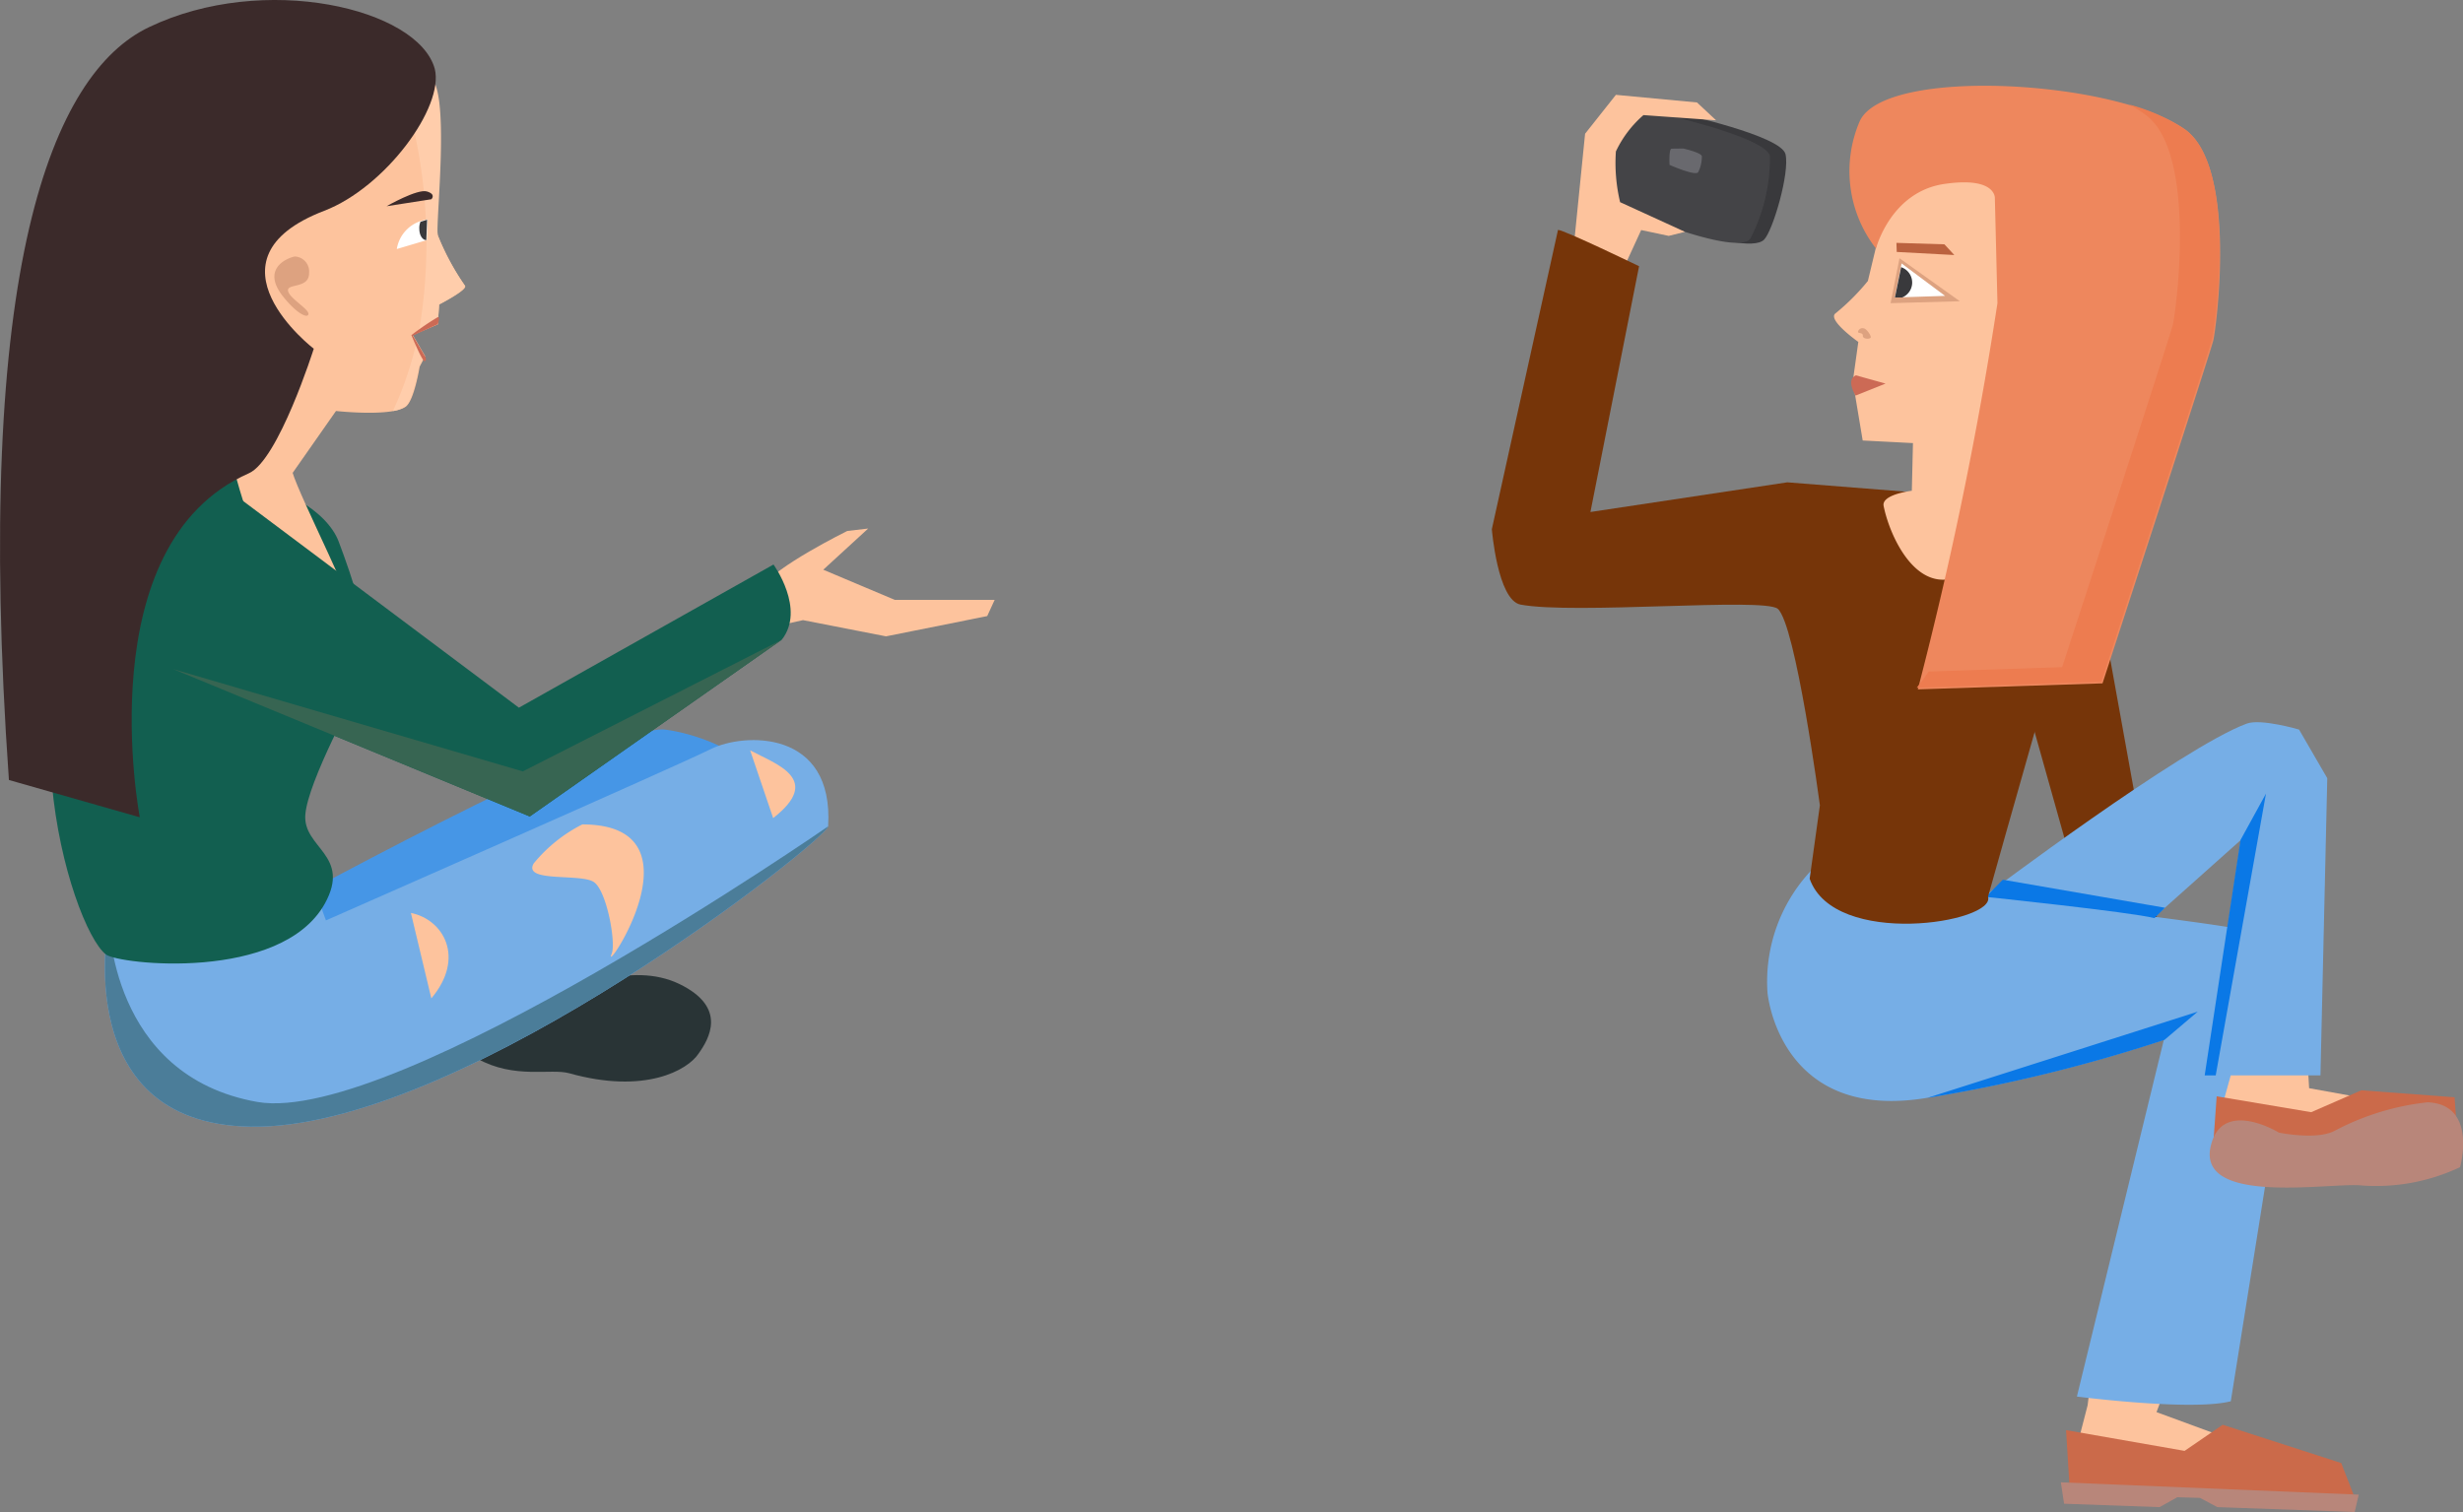 <svg xmlns="http://www.w3.org/2000/svg" viewBox="0 0 151.89 93.26"><rect x="0" y="0" width="151.89" height="93.26" fill="#808080" stroke="none"/><defs><style>.cls-1{fill:#fdc39d;}.cls-2{fill:#763509;}.cls-3{fill:#cb6a4a;}.cls-4{fill:#b8867a;}.cls-5{fill:#76aee6;}.cls-6{fill:#0a78e6;}.cls-7{fill:#39393c;}.cls-8{fill:#444447;}.cls-9{fill:#69696e;}.cls-10{fill:#bb623f;}.cls-11{fill:#cc6a55;}.cls-12{fill:#dda280;}.cls-13{fill:#fff;}.cls-14{fill:#ee875d;}.cls-15{fill:#ed7c50;}.cls-16{fill:#293436;}.cls-17{fill:#4696e6;}.cls-18{fill:#4b7d99;}.cls-19{fill:#125f50;}.cls-20{fill:#ffcdab;}.cls-21{fill:#3b2a2a;}.cls-22{fill:#376552;}</style></defs><title>Talking</title><g id="Layer_2" data-name="Layer 2"><g id="Talking"><g id="Talking-2" data-name="Talking"><path class="cls-1" d="M132.93,61.34s2,1.72,3.16,1.87,2.91,2.27,1.93,2-6.39-2-6.39-2l-1.28-2.66Z"/><polygon class="cls-2" points="133.91 61.57 128.95 34.1 124 39.9 130.04 61.41 133.91 61.57"/><polygon class="cls-1" points="129.02 84.46 128.74 86.68 127.74 90.55 140.67 91.47 138.81 89.24 132.99 87.1 133.98 84.46 129.02 84.46"/><polygon class="cls-3" points="127.41 88.21 127.66 92.23 145.25 92.47 144.38 90.24 137.07 87.88 134.72 89.49 127.41 88.21"/><polygon class="cls-4" points="127.09 91.43 127.29 92.75 133.18 92.96 134.27 92.35 135.67 92.39 136.74 92.96 145.21 93.26 145.46 92.19 127.09 91.43"/><path class="cls-5" d="M111.85,53.53A10,10,0,0,0,109,61.24c.15,1.34,1.51,7.85,9.81,6.48a96,96,0,0,0,14.63-3.58l-5.36,22s7.06.91,9.49.29l4-25.07s-1.74-3.6-3.22-4-16-2.11-16-2.11l-3.51-2Z"/><path class="cls-6" d="M118.85,67.72a96,96,0,0,0,14.63-3.58l2.05-1.74Z"/><polygon class="cls-1" points="138.07 64.51 137.07 68.12 137.82 69.86 150.45 70.48 148.59 68.24 142.4 67.12 142.28 65.01 138.07 64.51"/><polygon class="cls-3" points="136.7 67.62 136.46 70.97 151.57 70.43 151.37 67.68 145.62 67.25 142.53 68.6 136.7 67.62"/><path class="cls-4" d="M140.54,69.86s2.36.49,3.47-.13a15.87,15.87,0,0,1,5.7-1.74c3.1.13,2,4,2,4a12.11,12.11,0,0,1-6.19,1.12c-2.07-.14-10.14,1.25-9.17-2.49C137.08,67.74,140.54,69.86,140.54,69.86Z"/><path class="cls-5" d="M127.3,61.53l10.89-9.72L136,66.33h7.1L143.52,48l-1.74-3s-2.34-.69-3.22-.37c-4,1.47-16.16,10.63-16.16,10.63l-9.47-2.6V61Z"/><polygon class="cls-6" points="138.17 51.81 135.96 66.33 136.64 66.33 139.74 48.95 138.17 51.81"/><path class="cls-6" d="M122.46,55.32s8.92.93,10.4,1.31l.65-.64-10-1.73Z"/><path class="cls-7" d="M103.57,7s6.27,1.36,6.54,2.51-.78,4.72-1.32,5.27c-1.19,1.21-10-2.46-10-2.46s-.34-5.47.77-5.47S103.57,7,103.57,7Z"/><path class="cls-8" d="M103.15,7.19s5.72,1.32,6,2.43a10.82,10.82,0,0,1-1.22,5.12c-1.08,1.17-9.13-2.38-9.13-2.38s-.3-5.31.71-5.31S103.15,7.19,103.15,7.19Z"/><path class="cls-9" d="M103.8,9.16s1.1.25,1.15.47a2.12,2.12,0,0,1-.23,1c-.21.23-1.76-.46-1.76-.46s-.06-1,.13-1Z"/><path class="cls-1" d="M97.75,8.25l1.9-2.4,5,.47,1.18,1.1-4.48-.32a6.8,6.8,0,0,0-1.7,2.24,10.42,10.42,0,0,0,.26,3.13l4,1.83-1,.25-1.7-.36-1.08,2.35-3.1-1.12Z"/><path class="cls-2" d="M96.08,14.18c.37,0,5,2.24,5,2.24l-3,15.16,12.14-1.83,9.49.75,9,3.27s-5.86,20.59-6.11,21.54c.49,1.6-9.49,3.2-11-1.11l.63-4.53s-1.49-11.18-2.6-12.12c-.86-.71-12.56.37-15.87-.26C92.35,37,92,32.64,92,32.64Z"/><path class="cls-1" d="M117.19,9l-2,8.33a13.7,13.7,0,0,1-2,2c-.52.4,1.41,1.76,1.41,1.76l-.34,2.43.61,3.65,3.1.16-.07,2.94s-1.87.22-1.74.93c.36,1.83,2,5.5,4.67,4.33s.73-3.32.73-3.32l1.87-4.93s2.74-.05,5.41-4.48-.63-12-.63-12Z"/><polygon class="cls-10" points="116.95 14.98 119.91 15.07 120.52 15.73 116.97 15.54 116.95 14.98"/><path class="cls-11" d="M114.45,23.15l1.83.51-1.85.74S113.81,23.42,114.45,23.15Z"/><polygon class="cls-12" points="116.59 18.7 120.86 18.58 117.14 15.93 116.59 18.7"/><polygon class="cls-13" points="116.86 18.35 119.95 18.25 117.27 16.25 116.86 18.35"/><path class="cls-7" d="M116.86,18.35l.44,0a1,1,0,0,0,.62-.87,1,1,0,0,0-.68-1Z"/><path class="cls-12" d="M115.37,20.8c0,.13-.5.14-.49-.09s-.31-.12-.3-.25a.28.28,0,0,1,.34-.21C115.1,20.26,115.38,20.68,115.37,20.8Z"/><path class="cls-14" d="M114.69,7.47a7.78,7.78,0,0,0,1,7.86s.92-3.58,4.33-4c3.06-.42,3,.88,3,.88l.16,6.49a236.18,236.18,0,0,1-4.91,23.82l11.39-.37s6.65-20.4,6.83-21.14S138,10.38,134.77,8C130.52,4.93,116.25,4.09,114.69,7.47Z"/><path class="cls-15" d="M134.77,8a11.54,11.54,0,0,0-3.46-1.55,7.73,7.73,0,0,1,1,.63c3.22,2.34,1.87,12.2,1.69,12.94s-6.83,21.13-6.83,21.13l-8.23.27c-.23.33-.47.67-.74,1l11.39-.37s6.65-20.4,6.83-21.14S138,10.38,134.77,8Z"/><path class="cls-16" d="M43.07,65c.65-.91,1.82-2.86-1.18-4.31s-6.75.46-6.75.46l-4-.28s-4,3.15-1.7,4.43,4.51.58,5.67.9C39.78,67.51,42.4,66,43.07,65Z"/><path class="cls-17" d="M15.86,56.69S37.76,44.61,41,45s12.76,4-.75,11.52c-6.08,3.37-23.4,10.27-23.4,10.27S10.74,59.71,15.86,56.69Z"/><path class="cls-5" d="M6.72,56.71S4.06,69.72,16,69.49c13.07-.25,35-17.74,35.07-18.52.37-6-5.2-5.79-7.25-4.76S20.1,56.77,20.1,56.77L18.73,53S7.4,59.55,6.72,56.71Z"/><path class="cls-18" d="M6.72,56.71S4.06,69.72,16,69.49c13.07-.25,35-17.74,35.07-18.52,0,0-26.66,18.46-35.19,17C6.72,66.36,6.72,56.71,6.72,56.71Z"/><path class="cls-1" d="M35.91,50.85a9.29,9.29,0,0,0-3,2.41c-.68,1.2,2.92.59,3.72,1.15s1.37,3.78,1.09,4.42C37.06,60.44,43.63,50.85,35.91,50.85Z"/><path class="cls-1" d="M46.26,46.28l1.42,4.18C50.77,48.05,47.86,47.14,46.26,46.28Z"/><path class="cls-1" d="M25.34,56.31l1.26,5.27C28.72,59.06,27.34,56.71,25.34,56.31Z"/><path class="cls-19" d="M13.64,29.43c-2.17-.17-3.9,1.6-6.11,3.79-8,7.91-3.21,23.93-1,25.65.79.62,10.79,1.71,13.5-3.13,1.66-3-1.37-3.43-1.2-5.5s3.08-7.39,3.77-8.77-1-6.19-1.72-8.08S17.2,29.71,13.64,29.43Z"/><path class="cls-1" d="M18,28.74c-.4.17,3.2,7.05,3.83,9.17s-3.54-.75-4.8-2.18-2.8-7.51-2.8-7.51Z"/><path class="cls-1" d="M17.92,29.35l2.8-4s3.46.38,4.32-.28c.51-.4.84-2.45.84-2.45l.34-.65-.76-1.3L27,20l.08-1.22s1.78-.9,1.6-1.15A15.42,15.42,0,0,1,27,14.52c-.17-.69.42-8.79-.57-9.86-1.26-1.36-16,1.21-16,1.21L15.7,23.78l-2,5.07Z"/><path class="cls-20" d="M25,25.07c.51-.4.84-2.45.84-2.45l.34-.65-.5-.85a21.15,21.15,0,0,1-1.45,4.23A1.86,1.86,0,0,0,25,25.07Z"/><path class="cls-20" d="M28.66,17.61A15.42,15.42,0,0,1,27,14.52c-.17-.69.85-9.27-.57-9.86a5.28,5.28,0,0,0-2-.39,2.36,2.36,0,0,1,.21.52,32.36,32.36,0,0,1,1.19,15.7L27,20l.08-1.22S28.84,17.86,28.66,17.61Z"/><path class="cls-12" d="M18.18,15.82c-.53.11-2,.76-.8,2.37.86,1.12,1.6,1.49,1.64,1.18s-1.22-1-1.26-1.45,1.3-.11,1.3-1.07A.93.93,0,0,0,18.18,15.82Z"/><path class="cls-11" d="M26.22,22l-.76-1.3L27,20s.16-.47,0-.44a16.34,16.34,0,0,0-1.63,1.11s.69,1.69.83,1.61S26.22,22,26.22,22Z"/><path class="cls-21" d="M23.84,12.72s1.9-1.09,2.49-.91.27.48.27.48Z"/><path class="cls-13" d="M26.37,13.54a2.18,2.18,0,0,0-1.9,1.82l1.85-.55Z"/><path class="cls-7" d="M25.86,14.12c0,.38.19.69.43.69h0l.05-1.26-.41.13A1,1,0,0,0,25.86,14.12Z"/><path class="cls-21" d="M20,13c3.75-1.44,7.41-6.39,6.81-8.76C25.78.52,16.29-1.73,9.18,1.68,3.22,4.53-1.68,16.47.55,48.11l8.07,2.3S5.39,33.57,15.35,29.19c1.82-.8,4-7.68,4-7.68S12.17,16,20,13Z"/><path class="cls-1" d="M47,36.22c.75-1.25,5.25-3.47,5.25-3.47l1.29-.15-2.77,2.54L55.18,37h6.16l-.46,1-6.24,1.25-5.12-1-3.08.69Z"/><path class="cls-19" d="M14.55,30.57,32,43.65,47.7,34.82s2,2.75.51,4.64L32.67,50.36l-22-9.09S10.11,29.69,14.55,30.57Z"/><polygon class="cls-22" points="48.21 39.46 32.67 50.36 10.68 41.27 32.24 47.58 48.21 39.46"/></g></g></g></svg>
